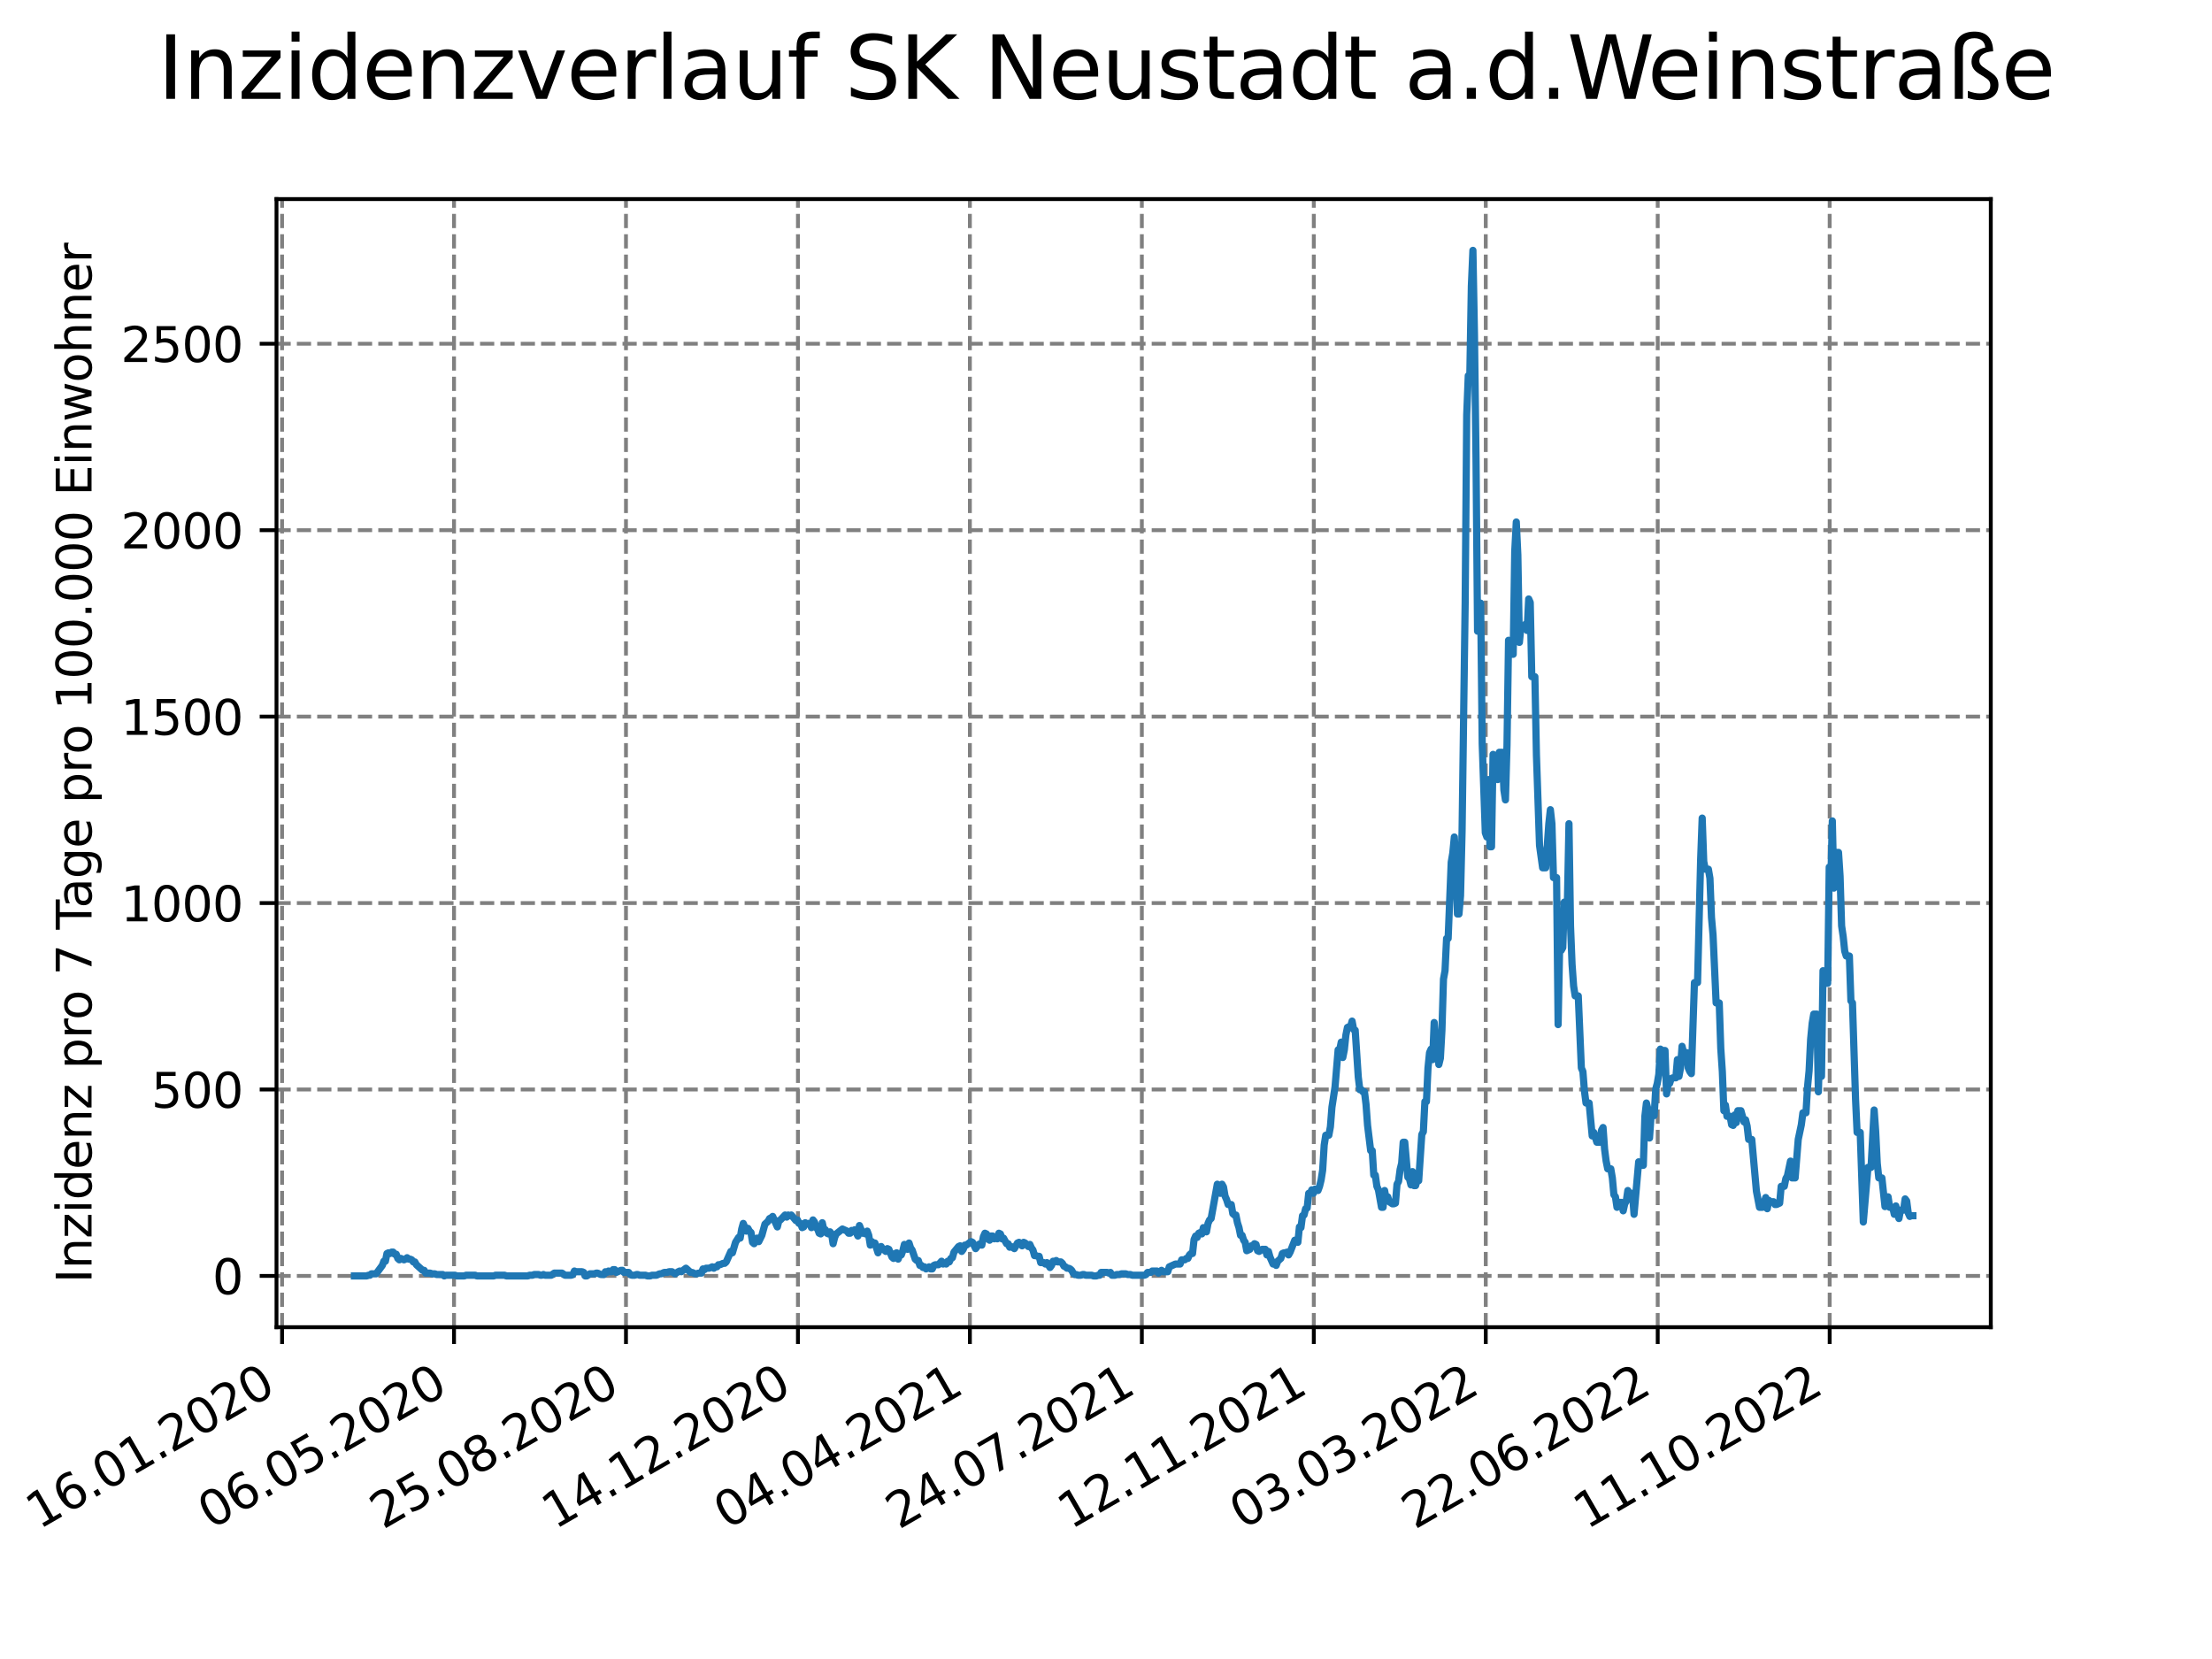 <?xml version="1.0" encoding="utf-8" standalone="no"?>
<!DOCTYPE svg PUBLIC "-//W3C//DTD SVG 1.1//EN"
  "http://www.w3.org/Graphics/SVG/1.1/DTD/svg11.dtd">
<svg xmlns:xlink="http://www.w3.org/1999/xlink" width="460.8pt" height="345.6pt" viewBox="0 0 460.8 345.6" xmlns="http://www.w3.org/2000/svg" version="1.1">
 <defs>
  <style type="text/css">*{stroke-linejoin: round; stroke-linecap: butt}</style>
 </defs>
 <g id="figure_1">
  <g id="patch_1">
   <path d="M 0 345.6 
L 460.8 345.6 
L 460.8 0 
L 0 0 
z
" style="fill: #ffffff"/>
  </g>
  <g id="axes_1">
   <g id="patch_2">
    <path d="M 57.6 276.48 
L 414.72 276.48 
L 414.72 41.472 
L 57.6 41.472 
z
" style="fill: #ffffff"/>
   </g>
   <g id="matplotlib.axis_1">
    <g id="xtick_1">
     <g id="line2d_1">
      <path d="M 58.759 276.48 
L 58.759 41.472 
" clip-path="url(#p4a1d3a718c)" style="fill: none; stroke-dasharray: 2.96,1.28; stroke-dashoffset: 0; stroke: #808080; stroke-width: 0.8"/>
     </g>
     <g id="line2d_2">
      <defs>
       <path id="m7bbace055a" d="M 0 0 
L 0 3.5 
" style="stroke: #000000; stroke-width: 0.8"/>
      </defs>
      <g>
       <use xlink:href="#m7bbace055a" x="58.759" y="276.48" style="stroke: #000000; stroke-width: 0.8"/>
      </g>
     </g>
     <g id="text_1">
      <!-- 16.01.2020 -->
      <g transform="translate(8.134 318.689) rotate(-30) scale(0.1 -0.1)">
       <defs>
        <path id="DejaVuSans-31" d="M 794 531 
L 1825 531 
L 1825 4091 
L 703 3866 
L 703 4441 
L 1819 4666 
L 2450 4666 
L 2450 531 
L 3481 531 
L 3481 0 
L 794 0 
L 794 531 
z
" transform="scale(0.016)"/>
        <path id="DejaVuSans-36" d="M 2113 2584 
Q 1688 2584 1439 2293 
Q 1191 2003 1191 1497 
Q 1191 994 1439 701 
Q 1688 409 2113 409 
Q 2538 409 2786 701 
Q 3034 994 3034 1497 
Q 3034 2003 2786 2293 
Q 2538 2584 2113 2584 
z
M 3366 4563 
L 3366 3988 
Q 3128 4100 2886 4159 
Q 2644 4219 2406 4219 
Q 1781 4219 1451 3797 
Q 1122 3375 1075 2522 
Q 1259 2794 1537 2939 
Q 1816 3084 2150 3084 
Q 2853 3084 3261 2657 
Q 3669 2231 3669 1497 
Q 3669 778 3244 343 
Q 2819 -91 2113 -91 
Q 1303 -91 875 529 
Q 447 1150 447 2328 
Q 447 3434 972 4092 
Q 1497 4750 2381 4750 
Q 2619 4750 2861 4703 
Q 3103 4656 3366 4563 
z
" transform="scale(0.016)"/>
        <path id="DejaVuSans-2e" d="M 684 794 
L 1344 794 
L 1344 0 
L 684 0 
L 684 794 
z
" transform="scale(0.016)"/>
        <path id="DejaVuSans-30" d="M 2034 4250 
Q 1547 4250 1301 3770 
Q 1056 3291 1056 2328 
Q 1056 1369 1301 889 
Q 1547 409 2034 409 
Q 2525 409 2770 889 
Q 3016 1369 3016 2328 
Q 3016 3291 2770 3770 
Q 2525 4250 2034 4250 
z
M 2034 4750 
Q 2819 4750 3233 4129 
Q 3647 3509 3647 2328 
Q 3647 1150 3233 529 
Q 2819 -91 2034 -91 
Q 1250 -91 836 529 
Q 422 1150 422 2328 
Q 422 3509 836 4129 
Q 1250 4750 2034 4750 
z
" transform="scale(0.016)"/>
        <path id="DejaVuSans-32" d="M 1228 531 
L 3431 531 
L 3431 0 
L 469 0 
L 469 531 
Q 828 903 1448 1529 
Q 2069 2156 2228 2338 
Q 2531 2678 2651 2914 
Q 2772 3150 2772 3378 
Q 2772 3750 2511 3984 
Q 2250 4219 1831 4219 
Q 1534 4219 1204 4116 
Q 875 4013 500 3803 
L 500 4441 
Q 881 4594 1212 4672 
Q 1544 4750 1819 4750 
Q 2544 4750 2975 4387 
Q 3406 4025 3406 3419 
Q 3406 3131 3298 2873 
Q 3191 2616 2906 2266 
Q 2828 2175 2409 1742 
Q 1991 1309 1228 531 
z
" transform="scale(0.016)"/>
       </defs>
       <use xlink:href="#DejaVuSans-31"/>
       <use xlink:href="#DejaVuSans-36" x="63.623"/>
       <use xlink:href="#DejaVuSans-2e" x="127.246"/>
       <use xlink:href="#DejaVuSans-30" x="159.033"/>
       <use xlink:href="#DejaVuSans-31" x="222.656"/>
       <use xlink:href="#DejaVuSans-2e" x="286.279"/>
       <use xlink:href="#DejaVuSans-32" x="318.066"/>
       <use xlink:href="#DejaVuSans-30" x="381.689"/>
       <use xlink:href="#DejaVuSans-32" x="445.312"/>
       <use xlink:href="#DejaVuSans-30" x="508.936"/>
      </g>
     </g>
    </g>
    <g id="xtick_2">
     <g id="line2d_3">
      <path d="M 94.581 276.48 
L 94.581 41.472 
" clip-path="url(#p4a1d3a718c)" style="fill: none; stroke-dasharray: 2.96,1.28; stroke-dashoffset: 0; stroke: #808080; stroke-width: 0.8"/>
     </g>
     <g id="line2d_4">
      <g>
       <use xlink:href="#m7bbace055a" x="94.581" y="276.48" style="stroke: #000000; stroke-width: 0.8"/>
      </g>
     </g>
     <g id="text_2">
      <!-- 06.05.2020 -->
      <g transform="translate(43.956 318.689) rotate(-30) scale(0.1 -0.1)">
       <defs>
        <path id="DejaVuSans-35" d="M 691 4666 
L 3169 4666 
L 3169 4134 
L 1269 4134 
L 1269 2991 
Q 1406 3038 1543 3061 
Q 1681 3084 1819 3084 
Q 2600 3084 3056 2656 
Q 3513 2228 3513 1497 
Q 3513 744 3044 326 
Q 2575 -91 1722 -91 
Q 1428 -91 1123 -41 
Q 819 9 494 109 
L 494 744 
Q 775 591 1075 516 
Q 1375 441 1709 441 
Q 2250 441 2565 725 
Q 2881 1009 2881 1497 
Q 2881 1984 2565 2268 
Q 2250 2553 1709 2553 
Q 1456 2553 1204 2497 
Q 953 2441 691 2322 
L 691 4666 
z
" transform="scale(0.016)"/>
       </defs>
       <use xlink:href="#DejaVuSans-30"/>
       <use xlink:href="#DejaVuSans-36" x="63.623"/>
       <use xlink:href="#DejaVuSans-2e" x="127.246"/>
       <use xlink:href="#DejaVuSans-30" x="159.033"/>
       <use xlink:href="#DejaVuSans-35" x="222.656"/>
       <use xlink:href="#DejaVuSans-2e" x="286.279"/>
       <use xlink:href="#DejaVuSans-32" x="318.066"/>
       <use xlink:href="#DejaVuSans-30" x="381.689"/>
       <use xlink:href="#DejaVuSans-32" x="445.312"/>
       <use xlink:href="#DejaVuSans-30" x="508.936"/>
      </g>
     </g>
    </g>
    <g id="xtick_3">
     <g id="line2d_5">
      <path d="M 130.403 276.48 
L 130.403 41.472 
" clip-path="url(#p4a1d3a718c)" style="fill: none; stroke-dasharray: 2.96,1.28; stroke-dashoffset: 0; stroke: #808080; stroke-width: 0.8"/>
     </g>
     <g id="line2d_6">
      <g>
       <use xlink:href="#m7bbace055a" x="130.403" y="276.48" style="stroke: #000000; stroke-width: 0.8"/>
      </g>
     </g>
     <g id="text_3">
      <!-- 25.08.2020 -->
      <g transform="translate(79.777 318.689) rotate(-30) scale(0.1 -0.1)">
       <defs>
        <path id="DejaVuSans-38" d="M 2034 2216 
Q 1584 2216 1326 1975 
Q 1069 1734 1069 1313 
Q 1069 891 1326 650 
Q 1584 409 2034 409 
Q 2484 409 2743 651 
Q 3003 894 3003 1313 
Q 3003 1734 2745 1975 
Q 2488 2216 2034 2216 
z
M 1403 2484 
Q 997 2584 770 2862 
Q 544 3141 544 3541 
Q 544 4100 942 4425 
Q 1341 4750 2034 4750 
Q 2731 4750 3128 4425 
Q 3525 4100 3525 3541 
Q 3525 3141 3298 2862 
Q 3072 2584 2669 2484 
Q 3125 2378 3379 2068 
Q 3634 1759 3634 1313 
Q 3634 634 3220 271 
Q 2806 -91 2034 -91 
Q 1263 -91 848 271 
Q 434 634 434 1313 
Q 434 1759 690 2068 
Q 947 2378 1403 2484 
z
M 1172 3481 
Q 1172 3119 1398 2916 
Q 1625 2713 2034 2713 
Q 2441 2713 2670 2916 
Q 2900 3119 2900 3481 
Q 2900 3844 2670 4047 
Q 2441 4250 2034 4250 
Q 1625 4250 1398 4047 
Q 1172 3844 1172 3481 
z
" transform="scale(0.016)"/>
       </defs>
       <use xlink:href="#DejaVuSans-32"/>
       <use xlink:href="#DejaVuSans-35" x="63.623"/>
       <use xlink:href="#DejaVuSans-2e" x="127.246"/>
       <use xlink:href="#DejaVuSans-30" x="159.033"/>
       <use xlink:href="#DejaVuSans-38" x="222.656"/>
       <use xlink:href="#DejaVuSans-2e" x="286.279"/>
       <use xlink:href="#DejaVuSans-32" x="318.066"/>
       <use xlink:href="#DejaVuSans-30" x="381.689"/>
       <use xlink:href="#DejaVuSans-32" x="445.312"/>
       <use xlink:href="#DejaVuSans-30" x="508.936"/>
      </g>
     </g>
    </g>
    <g id="xtick_4">
     <g id="line2d_7">
      <path d="M 166.224 276.48 
L 166.224 41.472 
" clip-path="url(#p4a1d3a718c)" style="fill: none; stroke-dasharray: 2.96,1.28; stroke-dashoffset: 0; stroke: #808080; stroke-width: 0.8"/>
     </g>
     <g id="line2d_8">
      <g>
       <use xlink:href="#m7bbace055a" x="166.224" y="276.48" style="stroke: #000000; stroke-width: 0.8"/>
      </g>
     </g>
     <g id="text_4">
      <!-- 14.12.2020 -->
      <g transform="translate(115.599 318.689) rotate(-30) scale(0.1 -0.1)">
       <defs>
        <path id="DejaVuSans-34" d="M 2419 4116 
L 825 1625 
L 2419 1625 
L 2419 4116 
z
M 2253 4666 
L 3047 4666 
L 3047 1625 
L 3713 1625 
L 3713 1100 
L 3047 1100 
L 3047 0 
L 2419 0 
L 2419 1100 
L 313 1100 
L 313 1709 
L 2253 4666 
z
" transform="scale(0.016)"/>
       </defs>
       <use xlink:href="#DejaVuSans-31"/>
       <use xlink:href="#DejaVuSans-34" x="63.623"/>
       <use xlink:href="#DejaVuSans-2e" x="127.246"/>
       <use xlink:href="#DejaVuSans-31" x="159.033"/>
       <use xlink:href="#DejaVuSans-32" x="222.656"/>
       <use xlink:href="#DejaVuSans-2e" x="286.279"/>
       <use xlink:href="#DejaVuSans-32" x="318.066"/>
       <use xlink:href="#DejaVuSans-30" x="381.689"/>
       <use xlink:href="#DejaVuSans-32" x="445.312"/>
       <use xlink:href="#DejaVuSans-30" x="508.936"/>
      </g>
     </g>
    </g>
    <g id="xtick_5">
     <g id="line2d_9">
      <path d="M 202.046 276.48 
L 202.046 41.472 
" clip-path="url(#p4a1d3a718c)" style="fill: none; stroke-dasharray: 2.96,1.28; stroke-dashoffset: 0; stroke: #808080; stroke-width: 0.8"/>
     </g>
     <g id="line2d_10">
      <g>
       <use xlink:href="#m7bbace055a" x="202.046" y="276.48" style="stroke: #000000; stroke-width: 0.8"/>
      </g>
     </g>
     <g id="text_5">
      <!-- 04.04.2021 -->
      <g transform="translate(151.421 318.689) rotate(-30) scale(0.1 -0.1)">
       <use xlink:href="#DejaVuSans-30"/>
       <use xlink:href="#DejaVuSans-34" x="63.623"/>
       <use xlink:href="#DejaVuSans-2e" x="127.246"/>
       <use xlink:href="#DejaVuSans-30" x="159.033"/>
       <use xlink:href="#DejaVuSans-34" x="222.656"/>
       <use xlink:href="#DejaVuSans-2e" x="286.279"/>
       <use xlink:href="#DejaVuSans-32" x="318.066"/>
       <use xlink:href="#DejaVuSans-30" x="381.689"/>
       <use xlink:href="#DejaVuSans-32" x="445.312"/>
       <use xlink:href="#DejaVuSans-31" x="508.936"/>
      </g>
     </g>
    </g>
    <g id="xtick_6">
     <g id="line2d_11">
      <path d="M 237.868 276.48 
L 237.868 41.472 
" clip-path="url(#p4a1d3a718c)" style="fill: none; stroke-dasharray: 2.96,1.28; stroke-dashoffset: 0; stroke: #808080; stroke-width: 0.8"/>
     </g>
     <g id="line2d_12">
      <g>
       <use xlink:href="#m7bbace055a" x="237.868" y="276.48" style="stroke: #000000; stroke-width: 0.8"/>
      </g>
     </g>
     <g id="text_6">
      <!-- 24.07.2021 -->
      <g transform="translate(187.243 318.689) rotate(-30) scale(0.1 -0.1)">
       <defs>
        <path id="DejaVuSans-37" d="M 525 4666 
L 3525 4666 
L 3525 4397 
L 1831 0 
L 1172 0 
L 2766 4134 
L 525 4134 
L 525 4666 
z
" transform="scale(0.016)"/>
       </defs>
       <use xlink:href="#DejaVuSans-32"/>
       <use xlink:href="#DejaVuSans-34" x="63.623"/>
       <use xlink:href="#DejaVuSans-2e" x="127.246"/>
       <use xlink:href="#DejaVuSans-30" x="159.033"/>
       <use xlink:href="#DejaVuSans-37" x="222.656"/>
       <use xlink:href="#DejaVuSans-2e" x="286.279"/>
       <use xlink:href="#DejaVuSans-32" x="318.066"/>
       <use xlink:href="#DejaVuSans-30" x="381.689"/>
       <use xlink:href="#DejaVuSans-32" x="445.312"/>
       <use xlink:href="#DejaVuSans-31" x="508.936"/>
      </g>
     </g>
    </g>
    <g id="xtick_7">
     <g id="line2d_13">
      <path d="M 273.689 276.48 
L 273.689 41.472 
" clip-path="url(#p4a1d3a718c)" style="fill: none; stroke-dasharray: 2.96,1.28; stroke-dashoffset: 0; stroke: #808080; stroke-width: 0.8"/>
     </g>
     <g id="line2d_14">
      <g>
       <use xlink:href="#m7bbace055a" x="273.689" y="276.48" style="stroke: #000000; stroke-width: 0.8"/>
      </g>
     </g>
     <g id="text_7">
      <!-- 12.11.2021 -->
      <g transform="translate(223.064 318.689) rotate(-30) scale(0.1 -0.1)">
       <use xlink:href="#DejaVuSans-31"/>
       <use xlink:href="#DejaVuSans-32" x="63.623"/>
       <use xlink:href="#DejaVuSans-2e" x="127.246"/>
       <use xlink:href="#DejaVuSans-31" x="159.033"/>
       <use xlink:href="#DejaVuSans-31" x="222.656"/>
       <use xlink:href="#DejaVuSans-2e" x="286.279"/>
       <use xlink:href="#DejaVuSans-32" x="318.066"/>
       <use xlink:href="#DejaVuSans-30" x="381.689"/>
       <use xlink:href="#DejaVuSans-32" x="445.312"/>
       <use xlink:href="#DejaVuSans-31" x="508.936"/>
      </g>
     </g>
    </g>
    <g id="xtick_8">
     <g id="line2d_15">
      <path d="M 309.511 276.48 
L 309.511 41.472 
" clip-path="url(#p4a1d3a718c)" style="fill: none; stroke-dasharray: 2.96,1.28; stroke-dashoffset: 0; stroke: #808080; stroke-width: 0.8"/>
     </g>
     <g id="line2d_16">
      <g>
       <use xlink:href="#m7bbace055a" x="309.511" y="276.48" style="stroke: #000000; stroke-width: 0.8"/>
      </g>
     </g>
     <g id="text_8">
      <!-- 03.03.2022 -->
      <g transform="translate(258.886 318.689) rotate(-30) scale(0.1 -0.1)">
       <defs>
        <path id="DejaVuSans-33" d="M 2597 2516 
Q 3050 2419 3304 2112 
Q 3559 1806 3559 1356 
Q 3559 666 3084 287 
Q 2609 -91 1734 -91 
Q 1441 -91 1130 -33 
Q 819 25 488 141 
L 488 750 
Q 750 597 1062 519 
Q 1375 441 1716 441 
Q 2309 441 2620 675 
Q 2931 909 2931 1356 
Q 2931 1769 2642 2001 
Q 2353 2234 1838 2234 
L 1294 2234 
L 1294 2753 
L 1863 2753 
Q 2328 2753 2575 2939 
Q 2822 3125 2822 3475 
Q 2822 3834 2567 4026 
Q 2313 4219 1838 4219 
Q 1578 4219 1281 4162 
Q 984 4106 628 3988 
L 628 4550 
Q 988 4650 1302 4700 
Q 1616 4750 1894 4750 
Q 2613 4750 3031 4423 
Q 3450 4097 3450 3541 
Q 3450 3153 3228 2886 
Q 3006 2619 2597 2516 
z
" transform="scale(0.016)"/>
       </defs>
       <use xlink:href="#DejaVuSans-30"/>
       <use xlink:href="#DejaVuSans-33" x="63.623"/>
       <use xlink:href="#DejaVuSans-2e" x="127.246"/>
       <use xlink:href="#DejaVuSans-30" x="159.033"/>
       <use xlink:href="#DejaVuSans-33" x="222.656"/>
       <use xlink:href="#DejaVuSans-2e" x="286.279"/>
       <use xlink:href="#DejaVuSans-32" x="318.066"/>
       <use xlink:href="#DejaVuSans-30" x="381.689"/>
       <use xlink:href="#DejaVuSans-32" x="445.312"/>
       <use xlink:href="#DejaVuSans-32" x="508.936"/>
      </g>
     </g>
    </g>
    <g id="xtick_9">
     <g id="line2d_17">
      <path d="M 345.333 276.48 
L 345.333 41.472 
" clip-path="url(#p4a1d3a718c)" style="fill: none; stroke-dasharray: 2.96,1.28; stroke-dashoffset: 0; stroke: #808080; stroke-width: 0.8"/>
     </g>
     <g id="line2d_18">
      <g>
       <use xlink:href="#m7bbace055a" x="345.333" y="276.48" style="stroke: #000000; stroke-width: 0.8"/>
      </g>
     </g>
     <g id="text_9">
      <!-- 22.06.2022 -->
      <g transform="translate(294.708 318.689) rotate(-30) scale(0.1 -0.1)">
       <use xlink:href="#DejaVuSans-32"/>
       <use xlink:href="#DejaVuSans-32" x="63.623"/>
       <use xlink:href="#DejaVuSans-2e" x="127.246"/>
       <use xlink:href="#DejaVuSans-30" x="159.033"/>
       <use xlink:href="#DejaVuSans-36" x="222.656"/>
       <use xlink:href="#DejaVuSans-2e" x="286.279"/>
       <use xlink:href="#DejaVuSans-32" x="318.066"/>
       <use xlink:href="#DejaVuSans-30" x="381.689"/>
       <use xlink:href="#DejaVuSans-32" x="445.312"/>
       <use xlink:href="#DejaVuSans-32" x="508.936"/>
      </g>
     </g>
    </g>
    <g id="xtick_10">
     <g id="line2d_19">
      <path d="M 381.155 276.48 
L 381.155 41.472 
" clip-path="url(#p4a1d3a718c)" style="fill: none; stroke-dasharray: 2.96,1.28; stroke-dashoffset: 0; stroke: #808080; stroke-width: 0.8"/>
     </g>
     <g id="line2d_20">
      <g>
       <use xlink:href="#m7bbace055a" x="381.155" y="276.48" style="stroke: #000000; stroke-width: 0.8"/>
      </g>
     </g>
     <g id="text_10">
      <!-- 11.10.2022 -->
      <g transform="translate(330.529 318.689) rotate(-30) scale(0.1 -0.1)">
       <use xlink:href="#DejaVuSans-31"/>
       <use xlink:href="#DejaVuSans-31" x="63.623"/>
       <use xlink:href="#DejaVuSans-2e" x="127.246"/>
       <use xlink:href="#DejaVuSans-31" x="159.033"/>
       <use xlink:href="#DejaVuSans-30" x="222.656"/>
       <use xlink:href="#DejaVuSans-2e" x="286.279"/>
       <use xlink:href="#DejaVuSans-32" x="318.066"/>
       <use xlink:href="#DejaVuSans-30" x="381.689"/>
       <use xlink:href="#DejaVuSans-32" x="445.312"/>
       <use xlink:href="#DejaVuSans-32" x="508.936"/>
      </g>
     </g>
    </g>
   </g>
   <g id="matplotlib.axis_2">
    <g id="ytick_1">
     <g id="line2d_21">
      <path d="M 57.6 265.798 
L 414.72 265.798 
" clip-path="url(#p4a1d3a718c)" style="fill: none; stroke-dasharray: 2.96,1.28; stroke-dashoffset: 0; stroke: #808080; stroke-width: 0.8"/>
     </g>
     <g id="line2d_22">
      <defs>
       <path id="m5ebb1e56f4" d="M 0 0 
L -3.5 0 
" style="stroke: #000000; stroke-width: 0.8"/>
      </defs>
      <g>
       <use xlink:href="#m5ebb1e56f4" x="57.6" y="265.798" style="stroke: #000000; stroke-width: 0.8"/>
      </g>
     </g>
     <g id="text_11">
      <!-- 0 -->
      <g transform="translate(44.237 269.597) scale(0.1 -0.1)">
       <use xlink:href="#DejaVuSans-30"/>
      </g>
     </g>
    </g>
    <g id="ytick_2">
     <g id="line2d_23">
      <path d="M 57.6 226.96 
L 414.72 226.96 
" clip-path="url(#p4a1d3a718c)" style="fill: none; stroke-dasharray: 2.96,1.28; stroke-dashoffset: 0; stroke: #808080; stroke-width: 0.8"/>
     </g>
     <g id="line2d_24">
      <g>
       <use xlink:href="#m5ebb1e56f4" x="57.6" y="226.96" style="stroke: #000000; stroke-width: 0.8"/>
      </g>
     </g>
     <g id="text_12">
      <!-- 500 -->
      <g transform="translate(31.512 230.759) scale(0.1 -0.1)">
       <use xlink:href="#DejaVuSans-35"/>
       <use xlink:href="#DejaVuSans-30" x="63.623"/>
       <use xlink:href="#DejaVuSans-30" x="127.246"/>
      </g>
     </g>
    </g>
    <g id="ytick_3">
     <g id="line2d_25">
      <path d="M 57.6 188.122 
L 414.72 188.122 
" clip-path="url(#p4a1d3a718c)" style="fill: none; stroke-dasharray: 2.96,1.28; stroke-dashoffset: 0; stroke: #808080; stroke-width: 0.8"/>
     </g>
     <g id="line2d_26">
      <g>
       <use xlink:href="#m5ebb1e56f4" x="57.6" y="188.122" style="stroke: #000000; stroke-width: 0.8"/>
      </g>
     </g>
     <g id="text_13">
      <!-- 1000 -->
      <g transform="translate(25.15 191.921) scale(0.1 -0.1)">
       <use xlink:href="#DejaVuSans-31"/>
       <use xlink:href="#DejaVuSans-30" x="63.623"/>
       <use xlink:href="#DejaVuSans-30" x="127.246"/>
       <use xlink:href="#DejaVuSans-30" x="190.869"/>
      </g>
     </g>
    </g>
    <g id="ytick_4">
     <g id="line2d_27">
      <path d="M 57.6 149.284 
L 414.72 149.284 
" clip-path="url(#p4a1d3a718c)" style="fill: none; stroke-dasharray: 2.96,1.28; stroke-dashoffset: 0; stroke: #808080; stroke-width: 0.8"/>
     </g>
     <g id="line2d_28">
      <g>
       <use xlink:href="#m5ebb1e56f4" x="57.6" y="149.284" style="stroke: #000000; stroke-width: 0.8"/>
      </g>
     </g>
     <g id="text_14">
      <!-- 1500 -->
      <g transform="translate(25.15 153.083) scale(0.1 -0.1)">
       <use xlink:href="#DejaVuSans-31"/>
       <use xlink:href="#DejaVuSans-35" x="63.623"/>
       <use xlink:href="#DejaVuSans-30" x="127.246"/>
       <use xlink:href="#DejaVuSans-30" x="190.869"/>
      </g>
     </g>
    </g>
    <g id="ytick_5">
     <g id="line2d_29">
      <path d="M 57.6 110.446 
L 414.72 110.446 
" clip-path="url(#p4a1d3a718c)" style="fill: none; stroke-dasharray: 2.96,1.28; stroke-dashoffset: 0; stroke: #808080; stroke-width: 0.8"/>
     </g>
     <g id="line2d_30">
      <g>
       <use xlink:href="#m5ebb1e56f4" x="57.6" y="110.446" style="stroke: #000000; stroke-width: 0.8"/>
      </g>
     </g>
     <g id="text_15">
      <!-- 2000 -->
      <g transform="translate(25.15 114.245) scale(0.1 -0.1)">
       <use xlink:href="#DejaVuSans-32"/>
       <use xlink:href="#DejaVuSans-30" x="63.623"/>
       <use xlink:href="#DejaVuSans-30" x="127.246"/>
       <use xlink:href="#DejaVuSans-30" x="190.869"/>
      </g>
     </g>
    </g>
    <g id="ytick_6">
     <g id="line2d_31">
      <path d="M 57.6 71.608 
L 414.72 71.608 
" clip-path="url(#p4a1d3a718c)" style="fill: none; stroke-dasharray: 2.96,1.28; stroke-dashoffset: 0; stroke: #808080; stroke-width: 0.8"/>
     </g>
     <g id="line2d_32">
      <g>
       <use xlink:href="#m5ebb1e56f4" x="57.6" y="71.608" style="stroke: #000000; stroke-width: 0.8"/>
      </g>
     </g>
     <g id="text_16">
      <!-- 2500 -->
      <g transform="translate(25.15 75.407) scale(0.1 -0.1)">
       <use xlink:href="#DejaVuSans-32"/>
       <use xlink:href="#DejaVuSans-35" x="63.623"/>
       <use xlink:href="#DejaVuSans-30" x="127.246"/>
       <use xlink:href="#DejaVuSans-30" x="190.869"/>
      </g>
     </g>
    </g>
    <g id="text_17">
     <!-- Inzidenz pro 7 Tage pro 100.000 Einwohner -->
     <g transform="translate(19.07 267.301) rotate(-90) scale(0.1 -0.1)">
      <defs>
       <path id="DejaVuSans-49" d="M 628 4666 
L 1259 4666 
L 1259 0 
L 628 0 
L 628 4666 
z
" transform="scale(0.016)"/>
       <path id="DejaVuSans-6e" d="M 3513 2113 
L 3513 0 
L 2938 0 
L 2938 2094 
Q 2938 2591 2744 2837 
Q 2550 3084 2163 3084 
Q 1697 3084 1428 2787 
Q 1159 2491 1159 1978 
L 1159 0 
L 581 0 
L 581 3500 
L 1159 3500 
L 1159 2956 
Q 1366 3272 1645 3428 
Q 1925 3584 2291 3584 
Q 2894 3584 3203 3211 
Q 3513 2838 3513 2113 
z
" transform="scale(0.016)"/>
       <path id="DejaVuSans-7a" d="M 353 3500 
L 3084 3500 
L 3084 2975 
L 922 459 
L 3084 459 
L 3084 0 
L 275 0 
L 275 525 
L 2438 3041 
L 353 3041 
L 353 3500 
z
" transform="scale(0.016)"/>
       <path id="DejaVuSans-69" d="M 603 3500 
L 1178 3500 
L 1178 0 
L 603 0 
L 603 3500 
z
M 603 4863 
L 1178 4863 
L 1178 4134 
L 603 4134 
L 603 4863 
z
" transform="scale(0.016)"/>
       <path id="DejaVuSans-64" d="M 2906 2969 
L 2906 4863 
L 3481 4863 
L 3481 0 
L 2906 0 
L 2906 525 
Q 2725 213 2448 61 
Q 2172 -91 1784 -91 
Q 1150 -91 751 415 
Q 353 922 353 1747 
Q 353 2572 751 3078 
Q 1150 3584 1784 3584 
Q 2172 3584 2448 3432 
Q 2725 3281 2906 2969 
z
M 947 1747 
Q 947 1113 1208 752 
Q 1469 391 1925 391 
Q 2381 391 2643 752 
Q 2906 1113 2906 1747 
Q 2906 2381 2643 2742 
Q 2381 3103 1925 3103 
Q 1469 3103 1208 2742 
Q 947 2381 947 1747 
z
" transform="scale(0.016)"/>
       <path id="DejaVuSans-65" d="M 3597 1894 
L 3597 1613 
L 953 1613 
Q 991 1019 1311 708 
Q 1631 397 2203 397 
Q 2534 397 2845 478 
Q 3156 559 3463 722 
L 3463 178 
Q 3153 47 2828 -22 
Q 2503 -91 2169 -91 
Q 1331 -91 842 396 
Q 353 884 353 1716 
Q 353 2575 817 3079 
Q 1281 3584 2069 3584 
Q 2775 3584 3186 3129 
Q 3597 2675 3597 1894 
z
M 3022 2063 
Q 3016 2534 2758 2815 
Q 2500 3097 2075 3097 
Q 1594 3097 1305 2825 
Q 1016 2553 972 2059 
L 3022 2063 
z
" transform="scale(0.016)"/>
       <path id="DejaVuSans-20" transform="scale(0.016)"/>
       <path id="DejaVuSans-70" d="M 1159 525 
L 1159 -1331 
L 581 -1331 
L 581 3500 
L 1159 3500 
L 1159 2969 
Q 1341 3281 1617 3432 
Q 1894 3584 2278 3584 
Q 2916 3584 3314 3078 
Q 3713 2572 3713 1747 
Q 3713 922 3314 415 
Q 2916 -91 2278 -91 
Q 1894 -91 1617 61 
Q 1341 213 1159 525 
z
M 3116 1747 
Q 3116 2381 2855 2742 
Q 2594 3103 2138 3103 
Q 1681 3103 1420 2742 
Q 1159 2381 1159 1747 
Q 1159 1113 1420 752 
Q 1681 391 2138 391 
Q 2594 391 2855 752 
Q 3116 1113 3116 1747 
z
" transform="scale(0.016)"/>
       <path id="DejaVuSans-72" d="M 2631 2963 
Q 2534 3019 2420 3045 
Q 2306 3072 2169 3072 
Q 1681 3072 1420 2755 
Q 1159 2438 1159 1844 
L 1159 0 
L 581 0 
L 581 3500 
L 1159 3500 
L 1159 2956 
Q 1341 3275 1631 3429 
Q 1922 3584 2338 3584 
Q 2397 3584 2469 3576 
Q 2541 3569 2628 3553 
L 2631 2963 
z
" transform="scale(0.016)"/>
       <path id="DejaVuSans-6f" d="M 1959 3097 
Q 1497 3097 1228 2736 
Q 959 2375 959 1747 
Q 959 1119 1226 758 
Q 1494 397 1959 397 
Q 2419 397 2687 759 
Q 2956 1122 2956 1747 
Q 2956 2369 2687 2733 
Q 2419 3097 1959 3097 
z
M 1959 3584 
Q 2709 3584 3137 3096 
Q 3566 2609 3566 1747 
Q 3566 888 3137 398 
Q 2709 -91 1959 -91 
Q 1206 -91 779 398 
Q 353 888 353 1747 
Q 353 2609 779 3096 
Q 1206 3584 1959 3584 
z
" transform="scale(0.016)"/>
       <path id="DejaVuSans-54" d="M -19 4666 
L 3928 4666 
L 3928 4134 
L 2272 4134 
L 2272 0 
L 1638 0 
L 1638 4134 
L -19 4134 
L -19 4666 
z
" transform="scale(0.016)"/>
       <path id="DejaVuSans-61" d="M 2194 1759 
Q 1497 1759 1228 1600 
Q 959 1441 959 1056 
Q 959 750 1161 570 
Q 1363 391 1709 391 
Q 2188 391 2477 730 
Q 2766 1069 2766 1631 
L 2766 1759 
L 2194 1759 
z
M 3341 1997 
L 3341 0 
L 2766 0 
L 2766 531 
Q 2569 213 2275 61 
Q 1981 -91 1556 -91 
Q 1019 -91 701 211 
Q 384 513 384 1019 
Q 384 1609 779 1909 
Q 1175 2209 1959 2209 
L 2766 2209 
L 2766 2266 
Q 2766 2663 2505 2880 
Q 2244 3097 1772 3097 
Q 1472 3097 1187 3025 
Q 903 2953 641 2809 
L 641 3341 
Q 956 3463 1253 3523 
Q 1550 3584 1831 3584 
Q 2591 3584 2966 3190 
Q 3341 2797 3341 1997 
z
" transform="scale(0.016)"/>
       <path id="DejaVuSans-67" d="M 2906 1791 
Q 2906 2416 2648 2759 
Q 2391 3103 1925 3103 
Q 1463 3103 1205 2759 
Q 947 2416 947 1791 
Q 947 1169 1205 825 
Q 1463 481 1925 481 
Q 2391 481 2648 825 
Q 2906 1169 2906 1791 
z
M 3481 434 
Q 3481 -459 3084 -895 
Q 2688 -1331 1869 -1331 
Q 1566 -1331 1297 -1286 
Q 1028 -1241 775 -1147 
L 775 -588 
Q 1028 -725 1275 -790 
Q 1522 -856 1778 -856 
Q 2344 -856 2625 -561 
Q 2906 -266 2906 331 
L 2906 616 
Q 2728 306 2450 153 
Q 2172 0 1784 0 
Q 1141 0 747 490 
Q 353 981 353 1791 
Q 353 2603 747 3093 
Q 1141 3584 1784 3584 
Q 2172 3584 2450 3431 
Q 2728 3278 2906 2969 
L 2906 3500 
L 3481 3500 
L 3481 434 
z
" transform="scale(0.016)"/>
       <path id="DejaVuSans-45" d="M 628 4666 
L 3578 4666 
L 3578 4134 
L 1259 4134 
L 1259 2753 
L 3481 2753 
L 3481 2222 
L 1259 2222 
L 1259 531 
L 3634 531 
L 3634 0 
L 628 0 
L 628 4666 
z
" transform="scale(0.016)"/>
       <path id="DejaVuSans-77" d="M 269 3500 
L 844 3500 
L 1563 769 
L 2278 3500 
L 2956 3500 
L 3675 769 
L 4391 3500 
L 4966 3500 
L 4050 0 
L 3372 0 
L 2619 2869 
L 1863 0 
L 1184 0 
L 269 3500 
z
" transform="scale(0.016)"/>
       <path id="DejaVuSans-68" d="M 3513 2113 
L 3513 0 
L 2938 0 
L 2938 2094 
Q 2938 2591 2744 2837 
Q 2550 3084 2163 3084 
Q 1697 3084 1428 2787 
Q 1159 2491 1159 1978 
L 1159 0 
L 581 0 
L 581 4863 
L 1159 4863 
L 1159 2956 
Q 1366 3272 1645 3428 
Q 1925 3584 2291 3584 
Q 2894 3584 3203 3211 
Q 3513 2838 3513 2113 
z
" transform="scale(0.016)"/>
      </defs>
      <use xlink:href="#DejaVuSans-49"/>
      <use xlink:href="#DejaVuSans-6e" x="29.492"/>
      <use xlink:href="#DejaVuSans-7a" x="92.871"/>
      <use xlink:href="#DejaVuSans-69" x="145.361"/>
      <use xlink:href="#DejaVuSans-64" x="173.145"/>
      <use xlink:href="#DejaVuSans-65" x="236.621"/>
      <use xlink:href="#DejaVuSans-6e" x="298.145"/>
      <use xlink:href="#DejaVuSans-7a" x="361.523"/>
      <use xlink:href="#DejaVuSans-20" x="414.014"/>
      <use xlink:href="#DejaVuSans-70" x="445.801"/>
      <use xlink:href="#DejaVuSans-72" x="509.277"/>
      <use xlink:href="#DejaVuSans-6f" x="548.141"/>
      <use xlink:href="#DejaVuSans-20" x="609.322"/>
      <use xlink:href="#DejaVuSans-37" x="641.109"/>
      <use xlink:href="#DejaVuSans-20" x="704.732"/>
      <use xlink:href="#DejaVuSans-54" x="736.52"/>
      <use xlink:href="#DejaVuSans-61" x="781.104"/>
      <use xlink:href="#DejaVuSans-67" x="842.383"/>
      <use xlink:href="#DejaVuSans-65" x="905.859"/>
      <use xlink:href="#DejaVuSans-20" x="967.383"/>
      <use xlink:href="#DejaVuSans-70" x="999.17"/>
      <use xlink:href="#DejaVuSans-72" x="1062.646"/>
      <use xlink:href="#DejaVuSans-6f" x="1101.51"/>
      <use xlink:href="#DejaVuSans-20" x="1162.691"/>
      <use xlink:href="#DejaVuSans-31" x="1194.479"/>
      <use xlink:href="#DejaVuSans-30" x="1258.102"/>
      <use xlink:href="#DejaVuSans-30" x="1321.725"/>
      <use xlink:href="#DejaVuSans-2e" x="1385.348"/>
      <use xlink:href="#DejaVuSans-30" x="1417.135"/>
      <use xlink:href="#DejaVuSans-30" x="1480.758"/>
      <use xlink:href="#DejaVuSans-30" x="1544.381"/>
      <use xlink:href="#DejaVuSans-20" x="1608.004"/>
      <use xlink:href="#DejaVuSans-45" x="1639.791"/>
      <use xlink:href="#DejaVuSans-69" x="1702.975"/>
      <use xlink:href="#DejaVuSans-6e" x="1730.758"/>
      <use xlink:href="#DejaVuSans-77" x="1794.137"/>
      <use xlink:href="#DejaVuSans-6f" x="1875.924"/>
      <use xlink:href="#DejaVuSans-68" x="1937.105"/>
      <use xlink:href="#DejaVuSans-6e" x="2000.484"/>
      <use xlink:href="#DejaVuSans-65" x="2063.863"/>
      <use xlink:href="#DejaVuSans-72" x="2125.387"/>
     </g>
    </g>
   </g>
   <g id="line2d_33">
    <path d="M 73.833 265.798 
L 76.414 265.798 
L 76.737 265.652 
L 77.06 265.652 
L 77.383 265.36 
L 78.351 265.36 
L 79.642 263.61 
L 79.964 262.735 
L 80.287 262.735 
L 80.61 261.131 
L 80.933 260.985 
L 81.255 261.131 
L 81.578 260.84 
L 81.901 260.84 
L 82.223 261.277 
L 82.546 261.277 
L 82.869 262.152 
L 83.192 262.444 
L 83.514 262.152 
L 84.16 262.444 
L 84.482 262.298 
L 84.805 262.006 
L 85.128 262.298 
L 85.451 262.298 
L 85.773 262.444 
L 86.096 262.881 
L 86.419 262.881 
L 86.741 263.465 
L 88.032 264.631 
L 88.355 264.631 
L 88.678 265.214 
L 89.646 265.214 
L 89.969 265.36 
L 90.614 265.36 
L 90.937 265.506 
L 92.228 265.506 
L 92.55 265.798 
L 92.873 265.652 
L 94.809 265.652 
L 95.132 265.798 
L 96.746 265.798 
L 97.068 265.652 
L 99.005 265.652 
L 99.327 265.798 
L 102.877 265.798 
L 103.2 265.652 
L 105.136 265.652 
L 105.459 265.798 
L 109.977 265.798 
L 110.3 265.652 
L 110.945 265.652 
L 111.268 265.506 
L 112.236 265.506 
L 112.559 265.652 
L 112.882 265.652 
L 113.204 265.506 
L 113.527 265.652 
L 114.818 265.652 
L 115.463 265.214 
L 117.077 265.214 
L 117.722 265.652 
L 119.013 265.652 
L 119.336 265.506 
L 119.659 264.777 
L 119.981 264.923 
L 121.272 264.923 
L 121.595 265.069 
L 121.918 265.798 
L 122.24 265.798 
L 122.886 265.36 
L 123.854 265.36 
L 124.177 265.214 
L 124.499 265.214 
L 125.145 265.506 
L 125.79 265.506 
L 126.113 264.923 
L 126.436 265.069 
L 126.759 264.777 
L 127.081 264.923 
L 127.404 264.923 
L 127.727 264.485 
L 128.049 264.485 
L 128.372 265.069 
L 129.34 264.631 
L 129.663 264.631 
L 129.986 265.069 
L 130.954 265.069 
L 131.277 265.506 
L 131.599 265.652 
L 132.245 265.652 
L 132.567 265.506 
L 132.89 265.506 
L 133.213 265.652 
L 134.504 265.652 
L 134.826 265.798 
L 135.472 265.798 
L 135.795 265.652 
L 136.763 265.652 
L 137.408 265.36 
L 137.731 265.36 
L 138.376 265.069 
L 139.022 265.069 
L 139.345 264.923 
L 139.99 264.923 
L 140.635 265.36 
L 141.281 264.923 
L 141.604 264.777 
L 141.926 264.923 
L 142.894 264.194 
L 143.863 265.069 
L 144.185 265.069 
L 144.831 265.36 
L 145.153 265.36 
L 145.476 265.214 
L 146.122 265.214 
L 146.444 264.339 
L 146.767 264.485 
L 147.09 264.194 
L 147.735 264.194 
L 148.381 263.902 
L 148.703 264.194 
L 149.026 263.902 
L 149.349 263.902 
L 149.672 263.465 
L 149.994 263.465 
L 150.64 263.173 
L 150.962 263.173 
L 151.285 262.881 
L 152.253 260.694 
L 152.576 260.985 
L 153.221 258.798 
L 153.867 257.777 
L 154.19 257.923 
L 154.512 256.027 
L 154.835 254.86 
L 155.48 256.465 
L 155.803 255.881 
L 156.126 256.465 
L 156.449 256.756 
L 156.771 258.798 
L 157.094 259.09 
L 157.417 258.069 
L 157.739 257.923 
L 158.062 258.652 
L 158.708 257.34 
L 159.353 255.006 
L 159.998 254.423 
L 160.321 253.84 
L 160.644 253.694 
L 160.967 253.402 
L 161.935 255.59 
L 162.258 254.277 
L 162.58 254.131 
L 163.548 253.11 
L 163.871 253.548 
L 164.194 253.11 
L 164.517 253.256 
L 164.839 253.11 
L 165.807 254.277 
L 166.13 254.131 
L 166.453 254.86 
L 166.776 254.86 
L 167.098 255.735 
L 167.421 255.59 
L 167.744 254.715 
L 168.066 255.006 
L 168.389 254.86 
L 168.712 254.86 
L 169.035 255.735 
L 169.357 254.131 
L 169.68 254.569 
L 170.003 255.735 
L 170.325 256.027 
L 170.648 256.902 
L 170.971 257.048 
L 171.294 254.715 
L 171.616 256.173 
L 171.939 256.173 
L 172.262 256.902 
L 172.585 257.048 
L 172.907 256.61 
L 173.23 257.048 
L 173.553 259.09 
L 173.875 257.777 
L 174.198 257.048 
L 175.489 256.027 
L 176.457 256.465 
L 176.78 256.902 
L 177.103 256.902 
L 177.425 256.319 
L 177.748 256.465 
L 178.071 256.173 
L 178.716 257.485 
L 179.039 255.298 
L 179.684 256.902 
L 180.007 256.902 
L 180.33 257.048 
L 180.652 256.465 
L 180.975 257.34 
L 181.298 259.381 
L 181.621 258.652 
L 181.943 258.944 
L 182.266 258.944 
L 182.911 260.985 
L 183.234 260.11 
L 183.557 259.673 
L 183.88 260.256 
L 184.202 260.402 
L 184.525 260.694 
L 184.848 260.11 
L 185.171 260.256 
L 185.816 261.86 
L 186.139 262.152 
L 186.461 261.131 
L 186.784 260.985 
L 187.107 262.298 
L 187.43 261.423 
L 187.752 261.423 
L 188.075 260.548 
L 188.398 259.235 
L 188.72 259.965 
L 189.043 260.256 
L 189.366 258.944 
L 189.689 259.965 
L 190.011 260.402 
L 190.657 262.298 
L 190.979 262.59 
L 191.302 262.59 
L 191.625 263.61 
L 191.948 263.61 
L 192.27 264.048 
L 192.593 263.902 
L 192.916 264.339 
L 193.238 264.194 
L 193.561 263.902 
L 193.884 264.339 
L 194.207 264.339 
L 194.529 263.61 
L 194.852 263.465 
L 195.498 263.465 
L 196.143 262.735 
L 196.466 263.319 
L 196.788 263.173 
L 197.111 263.319 
L 197.434 262.735 
L 197.757 262.881 
L 198.079 262.152 
L 198.402 262.006 
L 198.725 260.84 
L 199.693 259.673 
L 200.016 259.527 
L 200.338 260.694 
L 200.661 260.256 
L 200.984 259.381 
L 201.306 259.381 
L 202.275 258.652 
L 202.597 258.798 
L 203.243 260.11 
L 203.888 259.235 
L 204.211 259.09 
L 204.534 259.381 
L 204.856 257.631 
L 205.179 256.902 
L 205.502 257.048 
L 205.824 258.069 
L 206.147 258.36 
L 206.47 257.485 
L 206.793 257.485 
L 207.115 258.069 
L 207.438 257.923 
L 207.761 258.069 
L 208.084 256.902 
L 208.406 257.048 
L 208.729 258.069 
L 209.052 257.923 
L 209.697 259.09 
L 210.02 259.09 
L 210.343 259.819 
L 210.665 259.673 
L 211.311 260.11 
L 211.956 258.944 
L 212.279 258.798 
L 212.924 259.527 
L 213.247 258.798 
L 213.57 258.944 
L 214.215 259.673 
L 214.538 259.235 
L 214.861 259.965 
L 215.183 260.402 
L 215.506 261.569 
L 215.829 261.569 
L 216.151 261.715 
L 216.474 261.715 
L 216.797 263.027 
L 217.442 263.027 
L 217.765 263.319 
L 218.088 263.027 
L 218.733 264.048 
L 219.056 263.61 
L 219.379 262.735 
L 219.701 262.881 
L 220.024 262.59 
L 220.347 262.881 
L 220.992 262.881 
L 221.315 263.173 
L 221.638 263.756 
L 221.96 263.902 
L 222.283 264.194 
L 222.606 264.194 
L 222.929 264.339 
L 223.251 264.631 
L 223.574 265.214 
L 223.897 265.506 
L 224.219 265.506 
L 224.542 265.652 
L 225.188 265.652 
L 225.51 265.506 
L 225.833 265.506 
L 226.156 265.652 
L 227.447 265.652 
L 227.769 265.798 
L 228.415 265.798 
L 228.737 265.652 
L 229.06 265.652 
L 229.383 265.069 
L 230.674 265.069 
L 230.997 265.214 
L 231.319 265.069 
L 231.642 265.652 
L 232.287 265.652 
L 232.61 265.506 
L 233.256 265.506 
L 233.578 265.36 
L 234.546 265.36 
L 234.869 265.506 
L 235.515 265.506 
L 235.837 265.652 
L 238.419 265.652 
L 238.742 265.506 
L 239.064 265.069 
L 239.71 265.069 
L 240.033 264.777 
L 241.001 264.777 
L 241.323 265.214 
L 241.969 264.631 
L 242.292 264.923 
L 243.26 264.923 
L 243.583 263.902 
L 244.873 263.319 
L 245.842 263.319 
L 246.164 262.444 
L 246.81 262.444 
L 247.132 262.152 
L 247.455 262.152 
L 247.778 261.423 
L 248.101 261.131 
L 248.423 261.131 
L 248.746 258.215 
L 249.069 257.485 
L 249.391 257.777 
L 249.714 256.902 
L 250.037 256.756 
L 250.36 257.048 
L 250.682 255.735 
L 251.328 256.61 
L 251.65 254.86 
L 251.973 254.131 
L 252.296 253.84 
L 253.587 246.694 
L 253.91 246.986 
L 254.232 248.59 
L 254.555 246.694 
L 254.878 247.277 
L 255.2 249.173 
L 255.523 249.902 
L 255.846 250.923 
L 256.491 250.923 
L 256.814 252.819 
L 257.137 253.11 
L 257.459 253.11 
L 257.782 254.715 
L 258.105 255.735 
L 258.428 257.34 
L 258.75 257.34 
L 259.073 258.36 
L 259.396 258.798 
L 259.718 260.548 
L 260.364 260.256 
L 260.687 259.527 
L 261.009 259.527 
L 261.332 259.09 
L 261.655 259.235 
L 261.977 260.548 
L 262.3 260.694 
L 262.946 260.256 
L 263.591 260.256 
L 263.914 261.423 
L 264.236 260.694 
L 264.559 261.86 
L 265.205 263.319 
L 265.527 263.319 
L 265.85 263.61 
L 266.173 262.735 
L 266.818 262.152 
L 267.141 261.131 
L 267.464 260.985 
L 267.786 260.985 
L 268.109 260.84 
L 268.432 261.423 
L 268.755 260.84 
L 269.723 258.36 
L 270.045 258.36 
L 270.368 258.798 
L 270.691 255.59 
L 271.014 255.735 
L 271.336 253.256 
L 271.659 253.11 
L 271.982 251.798 
L 272.304 251.652 
L 272.627 248.59 
L 272.95 248.59 
L 273.273 247.861 
L 273.595 248.59 
L 273.918 247.715 
L 274.563 248.006 
L 274.886 247.131 
L 275.209 245.819 
L 275.532 243.777 
L 275.854 238.527 
L 276.177 236.486 
L 276.822 236.486 
L 277.145 234.736 
L 277.468 230.652 
L 278.113 226.423 
L 278.759 218.694 
L 279.082 218.694 
L 279.404 217.09 
L 279.727 220.298 
L 280.05 218.694 
L 280.372 215.632 
L 280.695 214.028 
L 281.018 213.882 
L 281.341 213.882 
L 281.663 212.715 
L 281.986 214.465 
L 282.309 214.611 
L 282.954 224.382 
L 283.277 227.007 
L 283.6 227.007 
L 283.922 227.444 
L 284.245 227.444 
L 284.568 230.069 
L 284.89 234.444 
L 285.536 239.694 
L 285.859 239.694 
L 286.181 244.798 
L 286.504 244.798 
L 286.827 247.131 
L 287.149 247.861 
L 287.795 251.506 
L 288.118 251.506 
L 288.44 248.006 
L 288.763 249.902 
L 289.086 249.319 
L 289.409 250.34 
L 290.054 250.777 
L 290.377 250.777 
L 290.699 250.631 
L 291.022 246.694 
L 291.345 246.111 
L 291.668 243.631 
L 291.99 242.319 
L 292.313 237.944 
L 292.636 237.944 
L 293.281 245.236 
L 293.604 245.527 
L 293.927 246.84 
L 294.249 244.069 
L 294.572 246.986 
L 294.895 246.986 
L 295.217 245.819 
L 295.54 245.965 
L 296.186 236.34 
L 296.508 235.756 
L 296.831 229.486 
L 297.154 229.486 
L 297.476 222.486 
L 297.799 219.277 
L 298.122 218.548 
L 298.445 220.736 
L 298.767 213.007 
L 299.09 217.382 
L 299.413 217.382 
L 299.735 221.757 
L 300.058 220.444 
L 300.381 214.611 
L 300.704 203.965 
L 301.026 202.215 
L 301.349 195.507 
L 301.672 195.507 
L 302.317 179.611 
L 302.64 177.715 
L 302.963 174.361 
L 303.285 180.34 
L 303.608 190.403 
L 303.931 190.403 
L 304.254 186.611 
L 304.576 173.195 
L 305.222 125.508 
L 305.544 86.425 
L 305.867 78.258 
L 306.19 78.258 
L 306.513 59.592 
L 306.835 52.154 
L 307.158 69.654 
L 307.481 95.466 
L 307.803 131.487 
L 308.126 125.653 
L 308.449 125.653 
L 308.772 154.966 
L 309.417 173.486 
L 309.74 174.361 
L 310.062 162.403 
L 310.385 176.403 
L 310.708 176.403 
L 311.031 157.153 
L 311.353 158.757 
L 311.676 158.028 
L 311.999 162.403 
L 312.322 156.716 
L 312.967 156.716 
L 313.29 164.591 
L 313.612 166.632 
L 313.935 155.257 
L 314.258 133.383 
L 314.581 136.299 
L 315.226 136.299 
L 315.549 114.862 
L 315.871 108.737 
L 316.194 115.591 
L 316.517 133.82 
L 316.84 130.466 
L 317.485 130.466 
L 317.808 130.028 
L 318.13 131.341 
L 318.453 124.778 
L 318.776 125.508 
L 319.099 140.966 
L 319.744 140.966 
L 320.067 157.299 
L 320.712 176.111 
L 321.358 180.778 
L 322.003 180.778 
L 322.648 171.59 
L 322.971 168.674 
L 323.294 171.59 
L 323.617 182.82 
L 324.262 182.82 
L 324.585 213.444 
L 324.908 196.819 
L 325.23 197.986 
L 325.553 197.403 
L 325.876 187.924 
L 326.521 187.924 
L 326.844 171.59 
L 327.167 192.882 
L 327.489 200.903 
L 327.812 205.423 
L 328.135 207.465 
L 328.78 207.465 
L 329.426 222.486 
L 329.748 223.215 
L 330.071 227.298 
L 330.394 229.777 
L 331.039 229.777 
L 331.685 236.631 
L 332.007 235.902 
L 332.653 237.944 
L 333.298 237.944 
L 333.621 235.465 
L 333.944 234.881 
L 334.266 239.402 
L 334.589 241.881 
L 334.912 243.486 
L 335.557 243.486 
L 335.88 245.381 
L 336.203 248.881 
L 336.525 249.319 
L 336.848 251.506 
L 337.171 250.485 
L 337.816 250.485 
L 338.139 252.235 
L 338.462 250.777 
L 338.784 250.194 
L 339.107 248.006 
L 339.43 248.59 
L 340.075 248.59 
L 340.398 252.965 
L 341.366 242.027 
L 341.689 242.756 
L 342.334 242.756 
L 342.657 232.548 
L 342.98 229.777 
L 343.302 231.09 
L 343.625 237.069 
L 343.948 232.402 
L 344.593 232.402 
L 344.916 226.861 
L 345.239 225.694 
L 345.561 223.798 
L 345.884 218.548 
L 346.207 218.84 
L 346.852 218.84 
L 347.175 227.882 
L 347.498 225.84 
L 347.821 225.694 
L 348.143 224.673 
L 348.466 224.527 
L 349.111 224.527 
L 349.434 220.736 
L 349.757 224.236 
L 350.08 222.486 
L 350.402 217.965 
L 350.725 219.277 
L 351.37 219.277 
L 351.693 222.486 
L 352.016 223.215 
L 352.339 223.652 
L 352.984 204.694 
L 353.629 204.694 
L 354.275 179.174 
L 354.598 170.424 
L 354.92 179.465 
L 355.243 181.07 
L 355.888 181.07 
L 356.211 182.965 
L 356.534 191.132 
L 356.857 194.778 
L 357.502 208.923 
L 358.147 208.923 
L 358.47 218.402 
L 358.793 223.215 
L 359.116 231.382 
L 359.438 230.215 
L 359.761 232.548 
L 360.407 232.548 
L 360.729 234.298 
L 361.052 234.444 
L 361.375 232.256 
L 361.697 233.861 
L 362.02 231.382 
L 362.666 231.382 
L 363.311 233.715 
L 363.634 233.277 
L 363.956 234.59 
L 364.279 237.361 
L 364.925 237.361 
L 365.893 248.152 
L 366.538 251.506 
L 367.184 251.506 
L 367.829 249.465 
L 368.152 251.798 
L 368.474 250.048 
L 368.797 250.34 
L 369.443 250.34 
L 369.765 250.923 
L 370.088 250.923 
L 370.734 250.631 
L 371.056 247.131 
L 371.702 247.131 
L 372.024 245.527 
L 372.347 244.944 
L 372.993 241.881 
L 373.315 245.381 
L 373.961 245.381 
L 374.606 237.361 
L 375.252 234.298 
L 375.574 231.819 
L 376.22 231.819 
L 376.542 226.423 
L 376.865 223.069 
L 377.188 216.507 
L 377.511 213.153 
L 377.833 211.257 
L 378.479 211.257 
L 378.801 227.444 
L 379.124 215.923 
L 379.447 224.236 
L 379.77 202.215 
L 380.092 204.84 
L 380.738 204.84 
L 381.06 180.632 
L 381.383 183.986 
L 381.706 171.007 
L 382.029 185.007 
L 382.351 177.57 
L 382.997 177.57 
L 383.32 182.528 
L 383.642 192.882 
L 383.965 195.069 
L 384.288 198.132 
L 384.61 199.153 
L 385.256 199.153 
L 385.579 208.486 
L 385.901 208.923 
L 386.547 229.048 
L 386.869 235.902 
L 387.515 235.902 
L 388.16 254.569 
L 389.128 243.194 
L 389.774 243.194 
L 390.419 231.236 
L 390.742 235.756 
L 391.065 242.319 
L 391.387 245.381 
L 392.033 245.381 
L 392.678 251.36 
L 393.001 250.048 
L 393.324 249.319 
L 393.646 251.506 
L 394.292 251.506 
L 394.615 252.965 
L 394.937 251.215 
L 395.26 252.819 
L 395.583 253.84 
L 395.906 252.09 
L 396.551 252.09 
L 396.874 249.756 
L 397.196 250.194 
L 397.519 252.673 
L 397.842 253.402 
L 398.165 253.256 
L 398.487 253.256 
L 398.487 253.256 
" clip-path="url(#p4a1d3a718c)" style="fill: none; stroke: #1f77b4; stroke-width: 1.5; stroke-linecap: square"/>
   </g>
   <g id="patch_3">
    <path d="M 57.6 276.48 
L 57.6 41.472 
" style="fill: none; stroke: #000000; stroke-width: 0.8; stroke-linejoin: miter; stroke-linecap: square"/>
   </g>
   <g id="patch_4">
    <path d="M 414.72 276.48 
L 414.72 41.472 
" style="fill: none; stroke: #000000; stroke-width: 0.8; stroke-linejoin: miter; stroke-linecap: square"/>
   </g>
   <g id="patch_5">
    <path d="M 57.6 276.48 
L 414.72 276.48 
" style="fill: none; stroke: #000000; stroke-width: 0.8; stroke-linejoin: miter; stroke-linecap: square"/>
   </g>
   <g id="patch_6">
    <path d="M 57.6 41.472 
L 414.72 41.472 
" style="fill: none; stroke: #000000; stroke-width: 0.8; stroke-linejoin: miter; stroke-linecap: square"/>
   </g>
  </g>
  <g id="text_18">
   <!-- Inzidenzverlauf SK Neustadt a.d.Weinstraße -->
   <g transform="translate(32.842 20.589) scale(0.18 -0.18)">
    <defs>
     <path id="DejaVuSans-76" d="M 191 3500 
L 800 3500 
L 1894 563 
L 2988 3500 
L 3597 3500 
L 2284 0 
L 1503 0 
L 191 3500 
z
" transform="scale(0.016)"/>
     <path id="DejaVuSans-6c" d="M 603 4863 
L 1178 4863 
L 1178 0 
L 603 0 
L 603 4863 
z
" transform="scale(0.016)"/>
     <path id="DejaVuSans-75" d="M 544 1381 
L 544 3500 
L 1119 3500 
L 1119 1403 
Q 1119 906 1312 657 
Q 1506 409 1894 409 
Q 2359 409 2629 706 
Q 2900 1003 2900 1516 
L 2900 3500 
L 3475 3500 
L 3475 0 
L 2900 0 
L 2900 538 
Q 2691 219 2414 64 
Q 2138 -91 1772 -91 
Q 1169 -91 856 284 
Q 544 659 544 1381 
z
M 1991 3584 
L 1991 3584 
z
" transform="scale(0.016)"/>
     <path id="DejaVuSans-66" d="M 2375 4863 
L 2375 4384 
L 1825 4384 
Q 1516 4384 1395 4259 
Q 1275 4134 1275 3809 
L 1275 3500 
L 2222 3500 
L 2222 3053 
L 1275 3053 
L 1275 0 
L 697 0 
L 697 3053 
L 147 3053 
L 147 3500 
L 697 3500 
L 697 3744 
Q 697 4328 969 4595 
Q 1241 4863 1831 4863 
L 2375 4863 
z
" transform="scale(0.016)"/>
     <path id="DejaVuSans-53" d="M 3425 4513 
L 3425 3897 
Q 3066 4069 2747 4153 
Q 2428 4238 2131 4238 
Q 1616 4238 1336 4038 
Q 1056 3838 1056 3469 
Q 1056 3159 1242 3001 
Q 1428 2844 1947 2747 
L 2328 2669 
Q 3034 2534 3370 2195 
Q 3706 1856 3706 1288 
Q 3706 609 3251 259 
Q 2797 -91 1919 -91 
Q 1588 -91 1214 -16 
Q 841 59 441 206 
L 441 856 
Q 825 641 1194 531 
Q 1563 422 1919 422 
Q 2459 422 2753 634 
Q 3047 847 3047 1241 
Q 3047 1584 2836 1778 
Q 2625 1972 2144 2069 
L 1759 2144 
Q 1053 2284 737 2584 
Q 422 2884 422 3419 
Q 422 4038 858 4394 
Q 1294 4750 2059 4750 
Q 2388 4750 2728 4690 
Q 3069 4631 3425 4513 
z
" transform="scale(0.016)"/>
     <path id="DejaVuSans-4b" d="M 628 4666 
L 1259 4666 
L 1259 2694 
L 3353 4666 
L 4166 4666 
L 1850 2491 
L 4331 0 
L 3500 0 
L 1259 2247 
L 1259 0 
L 628 0 
L 628 4666 
z
" transform="scale(0.016)"/>
     <path id="DejaVuSans-4e" d="M 628 4666 
L 1478 4666 
L 3547 763 
L 3547 4666 
L 4159 4666 
L 4159 0 
L 3309 0 
L 1241 3903 
L 1241 0 
L 628 0 
L 628 4666 
z
" transform="scale(0.016)"/>
     <path id="DejaVuSans-73" d="M 2834 3397 
L 2834 2853 
Q 2591 2978 2328 3040 
Q 2066 3103 1784 3103 
Q 1356 3103 1142 2972 
Q 928 2841 928 2578 
Q 928 2378 1081 2264 
Q 1234 2150 1697 2047 
L 1894 2003 
Q 2506 1872 2764 1633 
Q 3022 1394 3022 966 
Q 3022 478 2636 193 
Q 2250 -91 1575 -91 
Q 1294 -91 989 -36 
Q 684 19 347 128 
L 347 722 
Q 666 556 975 473 
Q 1284 391 1588 391 
Q 1994 391 2212 530 
Q 2431 669 2431 922 
Q 2431 1156 2273 1281 
Q 2116 1406 1581 1522 
L 1381 1569 
Q 847 1681 609 1914 
Q 372 2147 372 2553 
Q 372 3047 722 3315 
Q 1072 3584 1716 3584 
Q 2034 3584 2315 3537 
Q 2597 3491 2834 3397 
z
" transform="scale(0.016)"/>
     <path id="DejaVuSans-74" d="M 1172 4494 
L 1172 3500 
L 2356 3500 
L 2356 3053 
L 1172 3053 
L 1172 1153 
Q 1172 725 1289 603 
Q 1406 481 1766 481 
L 2356 481 
L 2356 0 
L 1766 0 
Q 1100 0 847 248 
Q 594 497 594 1153 
L 594 3053 
L 172 3053 
L 172 3500 
L 594 3500 
L 594 4494 
L 1172 4494 
z
" transform="scale(0.016)"/>
     <path id="DejaVuSans-57" d="M 213 4666 
L 850 4666 
L 1831 722 
L 2809 4666 
L 3519 4666 
L 4500 722 
L 5478 4666 
L 6119 4666 
L 4947 0 
L 4153 0 
L 3169 4050 
L 2175 0 
L 1381 0 
L 213 4666 
z
" transform="scale(0.016)"/>
     <path id="DejaVuSans-df" d="M 581 3553 
Q 581 4178 954 4520 
Q 1328 4863 2009 4863 
Q 2659 4863 3001 4500 
Q 3344 4138 3353 3438 
Q 2881 3413 2618 3233 
Q 2356 3053 2356 2753 
Q 2356 2606 2447 2479 
Q 2538 2353 2741 2222 
L 2919 2106 
Q 3438 1775 3588 1553 
Q 3738 1331 3738 1019 
Q 3738 481 3386 195 
Q 3034 -91 2375 -91 
Q 2175 -91 1962 -52 
Q 1750 -13 1522 63 
L 1522 575 
Q 1772 481 1990 436 
Q 2209 391 2413 391 
Q 2775 391 2962 539 
Q 3150 688 3150 972 
Q 3150 1169 3058 1300 
Q 2966 1431 2650 1625 
L 2363 1797 
Q 2063 1981 1927 2192 
Q 1791 2403 1791 2688 
Q 1791 3084 2052 3353 
Q 2313 3622 2784 3713 
Q 2759 4034 2554 4209 
Q 2350 4384 1997 4384 
Q 1591 4384 1378 4167 
Q 1166 3950 1166 3541 
L 1166 0 
L 581 0 
L 581 3553 
z
" transform="scale(0.016)"/>
    </defs>
    <use xlink:href="#DejaVuSans-49"/>
    <use xlink:href="#DejaVuSans-6e" x="29.492"/>
    <use xlink:href="#DejaVuSans-7a" x="92.871"/>
    <use xlink:href="#DejaVuSans-69" x="145.361"/>
    <use xlink:href="#DejaVuSans-64" x="173.145"/>
    <use xlink:href="#DejaVuSans-65" x="236.621"/>
    <use xlink:href="#DejaVuSans-6e" x="298.145"/>
    <use xlink:href="#DejaVuSans-7a" x="361.523"/>
    <use xlink:href="#DejaVuSans-76" x="414.014"/>
    <use xlink:href="#DejaVuSans-65" x="473.193"/>
    <use xlink:href="#DejaVuSans-72" x="534.717"/>
    <use xlink:href="#DejaVuSans-6c" x="575.83"/>
    <use xlink:href="#DejaVuSans-61" x="603.613"/>
    <use xlink:href="#DejaVuSans-75" x="664.893"/>
    <use xlink:href="#DejaVuSans-66" x="728.271"/>
    <use xlink:href="#DejaVuSans-20" x="763.477"/>
    <use xlink:href="#DejaVuSans-53" x="795.264"/>
    <use xlink:href="#DejaVuSans-4b" x="858.74"/>
    <use xlink:href="#DejaVuSans-20" x="924.316"/>
    <use xlink:href="#DejaVuSans-4e" x="956.104"/>
    <use xlink:href="#DejaVuSans-65" x="1030.908"/>
    <use xlink:href="#DejaVuSans-75" x="1092.432"/>
    <use xlink:href="#DejaVuSans-73" x="1155.811"/>
    <use xlink:href="#DejaVuSans-74" x="1207.91"/>
    <use xlink:href="#DejaVuSans-61" x="1247.119"/>
    <use xlink:href="#DejaVuSans-64" x="1308.398"/>
    <use xlink:href="#DejaVuSans-74" x="1371.875"/>
    <use xlink:href="#DejaVuSans-20" x="1411.084"/>
    <use xlink:href="#DejaVuSans-61" x="1442.871"/>
    <use xlink:href="#DejaVuSans-2e" x="1504.15"/>
    <use xlink:href="#DejaVuSans-64" x="1535.938"/>
    <use xlink:href="#DejaVuSans-2e" x="1599.414"/>
    <use xlink:href="#DejaVuSans-57" x="1631.201"/>
    <use xlink:href="#DejaVuSans-65" x="1724.203"/>
    <use xlink:href="#DejaVuSans-69" x="1785.727"/>
    <use xlink:href="#DejaVuSans-6e" x="1813.51"/>
    <use xlink:href="#DejaVuSans-73" x="1876.889"/>
    <use xlink:href="#DejaVuSans-74" x="1928.988"/>
    <use xlink:href="#DejaVuSans-72" x="1968.197"/>
    <use xlink:href="#DejaVuSans-61" x="2009.311"/>
    <use xlink:href="#DejaVuSans-df" x="2070.59"/>
    <use xlink:href="#DejaVuSans-65" x="2133.578"/>
   </g>
  </g>
 </g>
 <defs>
  <clipPath id="p4a1d3a718c">
   <rect x="57.6" y="41.472" width="357.12" height="235.008"/>
  </clipPath>
 </defs>
</svg>
